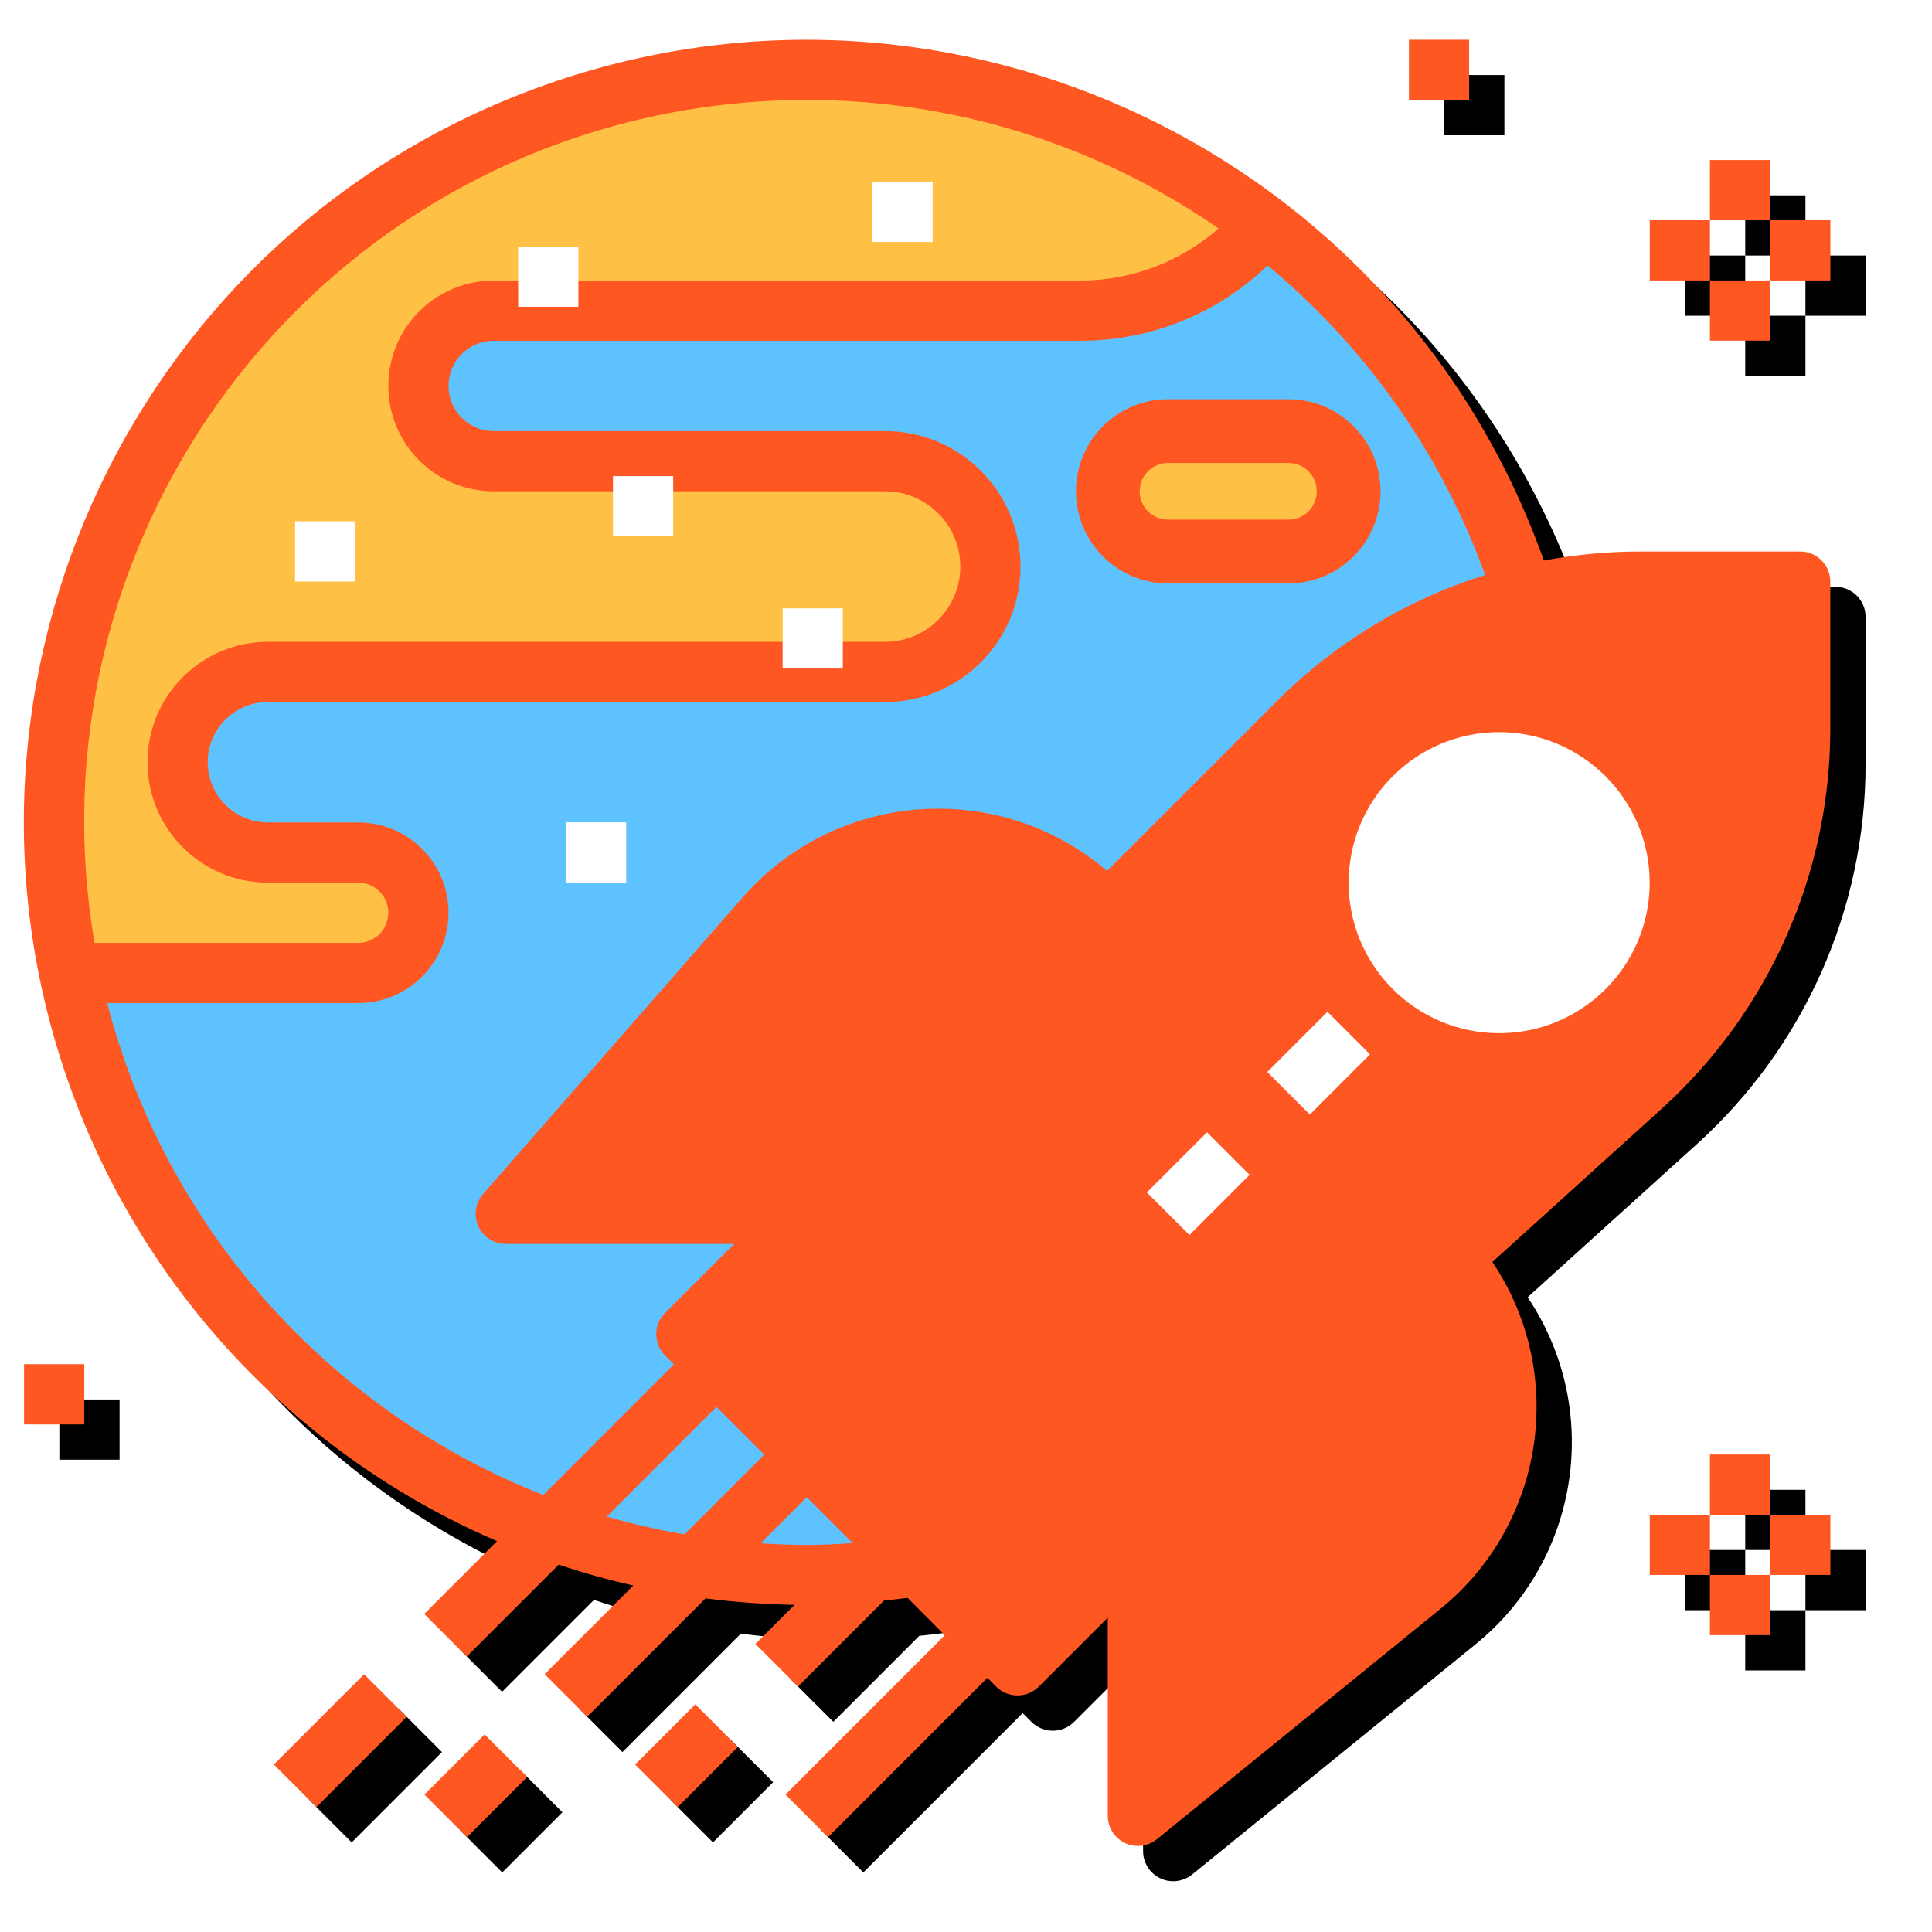 <?xml version="1.0" encoding="UTF-8" standalone="no"?>
<!-- Created with Inkscape (http://www.inkscape.org/) -->

<svg
   xmlns:dc="http://purl.org/dc/elements/1.1/"
   xmlns:cc="http://creativecommons.org/ns#"
   xmlns:rdf="http://www.w3.org/1999/02/22-rdf-syntax-ns#"
   xmlns:svg="http://www.w3.org/2000/svg"
   xmlns="http://www.w3.org/2000/svg"
   xmlns:sodipodi="http://sodipodi.sourceforge.net/DTD/sodipodi-0.dtd"
   xmlns:inkscape="http://www.inkscape.org/namespaces/inkscape"
   width="14.237mm"
   height="14.235mm"
   viewBox="0 0 14.237 14.235"
   version="1.1"
   id="svg4511"
   inkscape:version="0.92.2 (5c3e80d, 2017-08-06)"
   sodipodi:docname="JD_Scale.svg">
  <defs
     id="defs4505">
    <filter
       inkscape:collect="always"
       style="color-interpolation-filters:sRGB"
       id="filter14696"
       x="-0.036"
       width="1.072"
       y="-0.036"
       height="1.072">
      <feGaussianBlur
         inkscape:collect="always"
         stdDeviation="7.68"
         id="feGaussianBlur14698" />
    </filter>
  </defs>
  <sodipodi:namedview
     id="base"
     pagecolor="#ffffff"
     bordercolor="#666666"
     borderopacity="1.0"
     inkscape:pageopacity="0.0"
     inkscape:pageshadow="2"
     inkscape:zoom="0.35"
     inkscape:cx="-234.28571"
     inkscape:cy="560"
     inkscape:document-units="mm"
     inkscape:current-layer="layer1"
     showgrid="false"
     inkscape:window-width="1366"
     inkscape:window-height="704"
     inkscape:window-x="0"
     inkscape:window-y="27"
     inkscape:window-maximized="1" />
  <g
     inkscape:label="Layer 1"
     inkscape:groupmode="layer"
     id="layer1"
     transform="translate(0,-282.765)">
    <g
       id="g14436"
       transform="matrix(0.026,0,0,0.026,18.262,251.944)"
       inkscape:export-xdpi="96"
       inkscape:export-ydpi="96">
      <g
         id="g14807"
         transform="translate(-695.632,1196.64)">
        <g
           id="g14436-2"
           transform="translate(10.001,10)"
           style="fill:#000000;filter:url(#filter14696)">
          <path
             inkscape:connector-curvature="0"
             style="fill:#000000;fill-opacity:1"
             d="m 315.763,426.658 v 76.79 l 80.348,-65.28 c 27.951,-22.73 32.183,-63.821 9.445,-91.772 -0.282,-0.341 -0.563,-0.683 -0.845,-1.024 l -80.416,72.754 z"
             id="path14074-0" />
          <polygon
             style="fill:#000000;fill-opacity:1"
             points="253.589,432.742 273.102,452.255 281.634,460.787 315.763,426.658 324.295,418.126 230.441,324.272 221.909,332.804 187.78,366.933 196.312,375.465 221.909,401.062 247.505,426.658 "
             id="polygon14076-7" />
          <g
             id="g14082-1"
             style="fill:#000000">
            <path
               inkscape:connector-curvature="0"
               style="fill:#000000"
               d="m 12.87,264.547 h 0.128 c -0.247,-1.229 -0.546,-2.44 -0.776,-3.677 0.23,1.228 0.409,2.465 0.648,3.677 z"
               id="path14078-5" />
            <path
               inkscape:connector-curvature="0"
               style="fill:#000000"
               d="M 351.598,52.624 C 338.68,67.99 319.628,76.855 299.552,76.838 H 133.174 c -11.783,0 -21.33,9.548 -21.33,21.33 0,11.782 9.548,21.33 21.33,21.33 h 110.919 c 16.493,0 29.863,13.37 29.863,29.863 0,16.493 -13.37,29.863 -29.863,29.863 H 69.182 c -14.138,0 -25.597,11.459 -25.597,25.597 0,14.138 11.459,25.597 25.597,25.597 h 25.597 c 9.428,0 17.064,7.636 17.064,17.064 0,9.428 -7.636,17.064 -17.064,17.064 H 13.006 c 17.03,84.349 83.223,150.124 167.675,166.625 14.454,3.029 29.214,4.377 43.983,4.019 5.392,0 10.716,-0.307 15.998,-0.768 l 6.826,-6.826 -59.708,-60.664 34.129,-34.129 H 136.587 L 210.1,248.795 c 23.737,-27.132 64.973,-29.88 92.105,-6.135 1.092,0.956 2.142,1.937 3.165,2.961 l 1.86,1.86 53.872,-53.872 c 2.807,-2.807 5.759,-5.426 8.78,-7.952 0.973,-0.853 1.962,-1.604 2.961,-2.398 2.159,-1.706 4.36,-3.336 6.595,-4.88 1.143,-0.802 2.253,-1.63 3.413,-2.389 2.756,-1.8 5.58,-3.473 8.447,-5.06 2.082,-1.16 4.206,-2.21 6.339,-3.251 0.964,-0.469 1.937,-0.93 2.909,-1.374 7.969,-3.677 16.271,-6.57 24.795,-8.643 v 0 C 412.108,115.924 386.367,79.253 351.598,52.624 Z"
               id="path14080-6" />
          </g>
          <path
             inkscape:connector-curvature="0"
             style="fill:#000000;fill-opacity:1"
             d="m 307.23,247.482 -1.86,-1.86 c -25.494,-25.486 -66.816,-25.486 -92.31,0.009 -1.024,1.024 -2.014,2.082 -2.961,3.165 l -73.513,84.008 h 85.322 l 8.532,-8.532 z"
             id="path14084-3" />
          <path
             inkscape:connector-curvature="0"
             style="fill:#000000;fill-opacity:1"
             d="m 457.627,153.628 c -10.879,0.051 -21.714,1.408 -32.277,4.036 -8.524,2.09 -16.825,4.983 -24.795,8.643 -0.973,0.444 -1.945,0.904 -2.909,1.374 -2.133,1.032 -4.266,2.099 -6.339,3.251 -2.867,1.596 -5.699,3.251 -8.447,5.06 -1.169,0.751 -2.278,1.596 -3.413,2.389 -2.235,1.561 -4.445,3.174 -6.595,4.88 -0.998,0.785 -1.979,1.587 -2.961,2.398 -3.02,2.56 -5.973,5.119 -8.78,7.952 l -53.881,53.872 -76.79,76.79 93.854,93.854 80.416,-72.754 53.838,-48.71 c 28.6,-25.878 44.922,-62.652 44.922,-101.226 v -41.808 z m -39.478,119.451 c -18.848,0 -34.129,-15.281 -34.129,-34.129 0,-18.848 15.281,-34.129 34.129,-34.129 18.848,0 34.129,15.281 34.129,34.129 0,18.848 -15.281,34.129 -34.129,34.129 z"
             id="path14086-2" />
          <circle
             style="fill:#000000;fill-opacity:1"
             cx="418.166"
             cy="238.916"
             r="34.129"
             id="circle14088-1" />
          <g
             style="fill:#000000;fill-opacity:1"
             id="g14094-0">
            <path
               inkscape:connector-curvature="0"
               style="fill:#000000;fill-opacity:1;stroke:#000000;stroke-opacity:1"
               d="m 9.653,242.96 c 0,0.188 0,0.384 0,0.572 0.742,7.116 1.817,14.121 3.217,21.015 h 81.909 c 9.428,0 17.064,-7.636 17.064,-17.064 0,-9.428 -7.636,-17.064 -17.064,-17.064 H 69.182 c -14.138,0 -25.597,-11.459 -25.597,-25.597 0,-14.138 11.459,-25.597 25.597,-25.597 h 174.91 c 16.493,0 29.863,-13.37 29.863,-29.863 0,-16.493 -13.37,-29.863 -29.863,-29.863 H 133.174 c -11.783,0 -21.33,-9.548 -21.33,-21.33 0,-11.782 9.548,-21.33 21.33,-21.33 h 166.378 c 20.076,0.017 39.129,-8.848 52.046,-24.214 v 0 C 338.117,42.284 323.45,33.59 307.913,26.713 l -0.35,-0.162 c -4.872,-2.15 -9.863,-4.078 -14.923,-5.862 -0.41,-0.145 -0.811,-0.324 -1.22,-0.469 -4.718,-1.63 -9.53,-3.029 -14.394,-4.334 -0.785,-0.213 -1.544,-0.486 -2.338,-0.683 -4.539,-1.16 -9.172,-2.082 -13.822,-2.944 -1.143,-0.213 -2.244,-0.512 -3.413,-0.7 C 252.948,10.8 248.358,10.288 243.75,9.853 242.436,9.716 241.19,9.478 239.834,9.367 233.93,8.847 227.957,8.582 221.908,8.582 104.104,8.582 8.603,104.083 8.603,221.887 c 0,3.66 0.094,7.295 0.273,10.913 0.18,3.411 0.436,6.798 0.777,10.16 z"
               id="path14090-8" />
            <path
               inkscape:connector-curvature="0"
               style="fill:#000000;fill-opacity:1"
               d="m 307.23,128.031 c 0,9.428 7.636,17.064 17.064,17.064 h 34.129 c 9.428,0 17.064,-7.636 17.064,-17.064 0,-9.428 -7.636,-17.064 -17.064,-17.064 h -34.129 c -9.427,0 -17.064,7.645 -17.064,17.064 z"
               id="path14092-8" />
          </g>
          <rect
             style="fill:#000000;fill-opacity:1"
             x="392.569"
             y="0.048"
             width="17.064"
             height="17.064"
             id="rect14096-5" />
          <rect
             style="fill:#000000;fill-opacity:1"
             x="477.891"
             y="401.028"
             width="17.064"
             height="17.064"
             id="rect14098-6" />
          <rect
             style="fill:#000000;fill-opacity:1"
             x="460.827"
             y="418.092"
             width="17.064"
             height="17.064"
             id="rect14100-4" />
          <rect
             style="fill:#000000;fill-opacity:1"
             x="494.956"
             y="418.092"
             width="17.064"
             height="17.064"
             id="rect14102-9" />
          <rect
             style="fill:#000000;fill-opacity:1"
             x="477.891"
             y="435.156"
             width="17.064"
             height="17.064"
             id="rect14104-2" />
          <path
             style="fill:#000000;fill-opacity:1"
             inkscape:connector-curvature="0"
             d="m 503.471,145.096 h -45.844 c -9.001,0.026 -17.977,0.887 -26.817,2.56 C 389.814,32.24 263.017,-28.082 147.602,12.907 32.187,53.896 -28.145,180.701 12.853,296.116 33.509,354.263 77.45,401.173 134.121,425.575 l -20.639,20.648 12.065,12.065 26.049,-26.049 c 6.945,2.329 14.001,4.3 21.143,5.921 l -25.127,25.127 12.065,12.065 33.549,-33.549 c 8.37,1.084 16.791,1.698 25.23,1.834 l -11.092,11.092 12.065,12.065 24.376,-24.376 c 2.218,-0.23 4.437,-0.469 6.681,-0.759 l 10.546,10.597 -45.161,45.161 12.065,12.065 45.161,-45.161 2.5,2.5 c 3.328,3.328 8.737,3.328 12.065,0 l 19.564,-19.564 v 56.193 c 0,4.71 3.822,8.532 8.541,8.524 1.954,0 3.848,-0.674 5.367,-1.903 l 80.348,-65.28 c 29.615,-24.027 36.006,-66.679 14.735,-98.334 l 48.045,-43.472 C 494.628,275.469 511.966,236.417 512,195.437 v -41.808 c 0.003,-4.711 -3.819,-8.533 -8.529,-8.533 z M 221.909,17.113 c 41.705,-0.043 82.43,12.662 116.712,36.415 -10.802,9.496 -24.684,14.752 -39.069,14.778 H 133.174 c -16.493,0 -29.863,13.37 -29.863,29.863 0,16.493 13.37,29.863 29.863,29.863 h 110.919 c 11.783,0 21.33,9.548 21.33,21.33 0,11.783 -9.548,21.33 -21.33,21.33 H 69.182 c -18.848,0 -34.129,15.281 -34.129,34.129 0,18.848 15.281,34.129 34.129,34.129 h 25.597 c 4.71,0 8.532,3.822 8.532,8.532 0,4.71 -3.822,8.532 -8.532,8.532 H 20.037 C 1.07,144.635 75.991,38.981 187.37,20.014 c 11.408,-1.937 22.96,-2.91 34.539,-2.901 z M 23.62,273.079 h 71.159 c 14.138,0 25.597,-11.459 25.597,-25.597 0,-14.138 -11.459,-25.597 -25.597,-25.597 H 69.182 c -9.428,0 -17.064,-7.636 -17.064,-17.064 0,-9.428 7.636,-17.064 17.064,-17.064 h 174.91 c 21.203,0 38.395,-17.192 38.395,-38.395 0,-21.203 -17.192,-38.395 -38.395,-38.395 H 133.174 c -7.065,0 -12.798,-5.734 -12.798,-12.798 0,-7.064 5.734,-12.798 12.798,-12.798 h 166.378 c 19.752,0 38.736,-7.645 52.968,-21.33 28.003,23.216 49.29,53.497 61.645,87.711 -22.312,6.979 -42.593,19.283 -59.103,35.835 l -48.036,48.045 c -30.707,-26.211 -76.781,-22.849 -103.35,7.551 L 130.17,327.19 c -3.097,3.549 -2.739,8.942 0.811,12.039 1.553,1.357 3.541,2.107 5.606,2.107 h 64.725 L 181.748,360.9 c -3.328,3.328 -3.328,8.737 0,12.065 l 2.5,2.5 -37.03,37.03 C 86.119,388.426 40.19,336.627 23.62,273.079 Z m 200.788,45.161 -6.032,6.032 h -63.019 l 61.125,-69.853 c 20.085,-22.96 54.734,-25.929 78.436,-6.723 z m -59.179,100.372 31.083,-31.083 13.532,13.532 -22.602,22.602 c -7.431,-1.262 -14.778,-2.952 -22.013,-5.051 z m 56.68,-5.486 13.02,13.02 c -4.403,0.299 -8.754,0.512 -13.02,0.512 -4.394,0 -8.745,-0.188 -13.071,-0.461 z m 59.725,35.597 -81.79,-81.79 30.596,-30.596 81.79,81.79 z m 129.979,-58.292 c -0.845,16.041 -8.421,30.972 -20.878,41.117 l -66.44,53.983 v -55.34 l 5.853,-5.853 73.232,-66.261 c 5.921,9.718 8.788,20.989 8.233,32.354 z m 83.326,-194.995 c -0.026,36.159 -15.324,70.63 -42.123,94.904 l -128.223,116.012 -82.088,-82.08 124.63,-124.621 c 23.95,-24.078 56.534,-37.584 90.492,-37.49 h 37.311 v 33.275 z"
             id="path14106-3" />
          <path
             style="fill:#000000;fill-opacity:1"
             inkscape:connector-curvature="0"
             d="m 418.149,196.289 c -23.557,0 -42.661,19.104 -42.661,42.661 0,23.557 19.104,42.661 42.661,42.661 23.557,0 42.661,-19.104 42.661,-42.661 -0.026,-23.549 -19.112,-42.627 -42.661,-42.661 z m 0,68.258 c -14.138,0 -25.597,-11.459 -25.597,-25.597 0,-14.138 11.459,-25.597 25.597,-25.597 14.138,0 25.597,11.459 25.597,25.597 0,14.138 -11.459,25.597 -25.597,25.597 z"
             id="path14108-2" />
          <rect
             style="fill:#000000;fill-opacity:1"
             x="354.854"
             y="281.587"
             transform="matrix(-0.707,0.707,-0.707,-0.707,831.514,235.813)"
             width="24.129"
             height="17.064"
             id="rect14110-7" />
          <rect
             style="fill:#000000;fill-opacity:1"
             x="320.725"
             y="315.722"
             transform="matrix(-0.707,0.707,-0.707,-0.707,797.39,318.219)"
             width="24.129"
             height="17.064"
             id="rect14112-2" />
          <rect
             style="fill:#000000;fill-opacity:1"
             x="71.524"
             y="473.562"
             transform="matrix(-0.707,0.707,-0.707,-0.707,493.892,759.612)"
             width="36.202"
             height="17.064"
             id="rect14114-2" />
          <rect
             style="fill:#000000;fill-opacity:1"
             x="115.964"
             y="486.355"
             transform="matrix(-0.707,0.707,-0.707,-0.707,568.496,754.295)"
             width="24.129"
             height="17.064"
             id="rect14116-8" />
          <rect
             style="fill:#000000;fill-opacity:1"
             x="175.686"
             y="477.842"
             transform="matrix(-0.707,0.707,-0.707,-0.707,664.428,697.532)"
             width="24.129"
             height="17.064"
             id="rect14118-2" />
          <rect
             style="fill:#000000;fill-opacity:1"
             x="477.891"
             y="34.143"
             width="17.064"
             height="17.064"
             id="rect14120-6" />
          <rect
             style="fill:#000000;fill-opacity:1"
             x="460.827"
             y="51.208"
             width="17.064"
             height="17.064"
             id="rect14122-2" />
          <rect
             style="fill:#000000;fill-opacity:1"
             x="494.956"
             y="51.208"
             width="17.064"
             height="17.064"
             id="rect14124-1" />
          <rect
             style="fill:#000000;fill-opacity:1"
             x="477.891"
             y="68.272"
             width="17.064"
             height="17.064"
             id="rect14126-6" />
          <path
             style="fill:#000000;fill-opacity:1;stroke:#ff5722;stroke-width:1.002;stroke-miterlimit:4;stroke-dasharray:none;stroke-opacity:1"
             inkscape:connector-curvature="0"
             d="m 324.295,153.628 h 34.129 c 14.138,0 25.597,-11.459 25.597,-25.597 0,-14.138 -11.459,-25.597 -25.597,-25.597 h -34.129 c -14.138,0 -25.597,11.459 -25.597,25.597 0,14.138 11.459,25.597 25.597,25.597 z m 0,-34.129 h 34.129 c 4.71,0 8.532,3.822 8.532,8.532 0,4.71 -3.822,8.532 -8.532,8.532 h -34.129 c -4.71,0 -8.532,-3.822 -8.532,-8.532 0,-4.709 3.822,-8.532 8.532,-8.532 z"
             id="path14128-0" />
          <rect
             style="fill:#000000;fill-opacity:1"
             x="0.071"
             y="375.431"
             width="17.064"
             height="17.064"
             id="rect14130-8" />
          <rect
             style="fill:#000000;fill-opacity:1"
             x="76.878"
             y="136.529"
             width="17.064"
             height="17.064"
             id="rect14132-9" />
          <rect
             style="fill:#000000;fill-opacity:1"
             x="153.668"
             y="221.851"
             width="17.064"
             height="17.064"
             id="rect14134-2" />
          <rect
             style="fill:#000000;fill-opacity:1"
             x="215.065"
             y="161.201"
             width="17.064"
             height="17.064"
             id="rect14134-9-8" />
          <rect
             style="fill:#000000;fill-opacity:1"
             x="166.982"
             y="123.725"
             width="17.064"
             height="17.064"
             id="rect14134-8-8" />
          <rect
             style="fill:#000000;fill-opacity:1"
             x="240.521"
             y="40.286"
             width="17.064"
             height="17.064"
             id="rect14134-5-5" />
          <rect
             style="fill:#000000;fill-opacity:1"
             x="140.111"
             y="58.671"
             width="17.064"
             height="17.064"
             id="rect14134-52-5" />
        </g>
        <path
           id="path14074"
           d="m 315.763,426.658 v 76.79 l 80.348,-65.28 c 27.951,-22.73 32.183,-63.821 9.445,-91.772 -0.282,-0.341 -0.563,-0.683 -0.845,-1.024 l -80.416,72.754 z"
           style="fill:#ff5722;fill-opacity:1"
           inkscape:connector-curvature="0" />
        <polygon
           id="polygon14076"
           points="315.763,426.658 324.295,418.126 230.441,324.272 221.909,332.804 187.78,366.933 196.312,375.465 221.909,401.062 247.505,426.658 253.589,432.742 273.102,452.255 281.634,460.787 "
           style="fill:#ff5722;fill-opacity:1" />
        <g
           id="g14082">
          <path
             id="path14078"
             d="m 12.87,264.547 h 0.128 c -0.247,-1.229 -0.546,-2.44 -0.776,-3.677 0.23,1.228 0.409,2.465 0.648,3.677 z"
             style="fill:#5ec2ff"
             inkscape:connector-curvature="0" />
          <path
             id="path14080"
             d="M 351.598,52.624 C 338.68,67.99 319.628,76.855 299.552,76.838 H 133.174 c -11.783,0 -21.33,9.548 -21.33,21.33 0,11.782 9.548,21.33 21.33,21.33 h 110.919 c 16.493,0 29.863,13.37 29.863,29.863 0,16.493 -13.37,29.863 -29.863,29.863 H 69.182 c -14.138,0 -25.597,11.459 -25.597,25.597 0,14.138 11.459,25.597 25.597,25.597 h 25.597 c 9.428,0 17.064,7.636 17.064,17.064 0,9.428 -7.636,17.064 -17.064,17.064 H 13.006 c 17.03,84.349 83.223,150.124 167.675,166.625 14.454,3.029 29.214,4.377 43.983,4.019 5.392,0 10.716,-0.307 15.998,-0.768 l 6.826,-6.826 -59.708,-60.664 34.129,-34.129 H 136.587 L 210.1,248.795 c 23.737,-27.132 64.973,-29.88 92.105,-6.135 1.092,0.956 2.142,1.937 3.165,2.961 l 1.86,1.86 53.872,-53.872 c 2.807,-2.807 5.759,-5.426 8.78,-7.952 0.973,-0.853 1.962,-1.604 2.961,-2.398 2.159,-1.706 4.36,-3.336 6.595,-4.88 1.143,-0.802 2.253,-1.63 3.413,-2.389 2.756,-1.8 5.58,-3.473 8.447,-5.06 2.082,-1.16 4.206,-2.21 6.339,-3.251 0.964,-0.469 1.937,-0.93 2.909,-1.374 7.969,-3.677 16.271,-6.57 24.795,-8.643 v 0 C 412.108,115.924 386.367,79.253 351.598,52.624 Z"
             style="fill:#5ec2ff"
             inkscape:connector-curvature="0" />
        </g>
        <path
           id="path14084"
           d="m 307.23,247.482 -1.86,-1.86 c -25.494,-25.486 -66.816,-25.486 -92.31,0.009 -1.024,1.024 -2.014,2.082 -2.961,3.165 l -73.513,84.008 h 85.322 l 8.532,-8.532 z"
           style="fill:#ff5722;fill-opacity:1"
           inkscape:connector-curvature="0" />
        <path
           id="path14086"
           d="m 457.627,153.628 c -10.879,0.051 -21.714,1.408 -32.277,4.036 -8.524,2.09 -16.825,4.983 -24.795,8.643 -0.973,0.444 -1.945,0.904 -2.909,1.374 -2.133,1.032 -4.266,2.099 -6.339,3.251 -2.867,1.596 -5.699,3.251 -8.447,5.06 -1.169,0.751 -2.278,1.596 -3.413,2.389 -2.235,1.561 -4.445,3.174 -6.595,4.88 -0.998,0.785 -1.979,1.587 -2.961,2.398 -3.02,2.56 -5.973,5.119 -8.78,7.952 l -53.881,53.872 -76.79,76.79 93.854,93.854 80.416,-72.754 53.838,-48.71 c 28.6,-25.878 44.922,-62.652 44.922,-101.226 v -41.808 z m -39.478,119.451 c -18.848,0 -34.129,-15.281 -34.129,-34.129 0,-18.848 15.281,-34.129 34.129,-34.129 18.848,0 34.129,15.281 34.129,34.129 0,18.848 -15.281,34.129 -34.129,34.129 z"
           style="fill:#ff5722;fill-opacity:1"
           inkscape:connector-curvature="0" />
        <circle
           id="circle14088"
           r="34.129"
           cy="238.916"
           cx="418.166"
           style="fill:#ffffff;fill-opacity:1" />
        <g
           id="g14094"
           style="fill:#ffc145;fill-opacity:1">
          <path
             id="path14090"
             d="m 9.653,242.96 c 0,0.188 0,0.384 0,0.572 0.742,7.116 1.817,14.121 3.217,21.015 h 81.909 c 9.428,0 17.064,-7.636 17.064,-17.064 0,-9.428 -7.636,-17.064 -17.064,-17.064 H 69.182 c -14.138,0 -25.597,-11.459 -25.597,-25.597 0,-14.138 11.459,-25.597 25.597,-25.597 h 174.91 c 16.493,0 29.863,-13.37 29.863,-29.863 0,-16.493 -13.37,-29.863 -29.863,-29.863 H 133.174 c -11.783,0 -21.33,-9.548 -21.33,-21.33 0,-11.782 9.548,-21.33 21.33,-21.33 h 166.378 c 20.076,0.017 39.129,-8.848 52.046,-24.214 v 0 C 338.117,42.284 323.45,33.59 307.913,26.713 l -0.35,-0.162 c -4.872,-2.15 -9.863,-4.078 -14.923,-5.862 -0.41,-0.145 -0.811,-0.324 -1.22,-0.469 -4.718,-1.63 -9.53,-3.029 -14.394,-4.334 -0.785,-0.213 -1.544,-0.486 -2.338,-0.683 -4.539,-1.16 -9.172,-2.082 -13.822,-2.944 -1.143,-0.213 -2.244,-0.512 -3.413,-0.7 C 252.948,10.8 248.358,10.288 243.75,9.853 242.436,9.716 241.19,9.478 239.834,9.367 233.93,8.847 227.957,8.582 221.908,8.582 104.104,8.582 8.603,104.083 8.603,221.887 c 0,3.66 0.094,7.295 0.273,10.913 0.18,3.411 0.436,6.798 0.777,10.16 z"
             style="fill:#ffc145;fill-opacity:1;stroke:#000000;stroke-opacity:1"
             inkscape:connector-curvature="0" />
          <path
             id="path14092"
             d="m 307.23,128.031 c 0,9.428 7.636,17.064 17.064,17.064 h 34.129 c 9.428,0 17.064,-7.636 17.064,-17.064 0,-9.428 -7.636,-17.064 -17.064,-17.064 h -34.129 c -9.427,0 -17.064,7.645 -17.064,17.064 z"
             style="fill:#ffc145;fill-opacity:1"
             inkscape:connector-curvature="0" />
        </g>
        <rect
           id="rect14096"
           height="17.064"
           width="17.064"
           y="0.048"
           x="392.569"
           style="fill:#ff5722;fill-opacity:1" />
        <rect
           id="rect14098"
           height="17.064"
           width="17.064"
           y="401.028"
           x="477.891"
           style="fill:#ff5722;fill-opacity:1" />
        <rect
           id="rect14100"
           height="17.064"
           width="17.064"
           y="418.092"
           x="460.827"
           style="fill:#ff5722;fill-opacity:1" />
        <rect
           id="rect14102"
           height="17.064"
           width="17.064"
           y="418.092"
           x="494.956"
           style="fill:#ff5722;fill-opacity:1" />
        <rect
           id="rect14104"
           height="17.064"
           width="17.064"
           y="435.156"
           x="477.891"
           style="fill:#ff5722;fill-opacity:1" />
        <path
           id="path14106"
           d="m 503.471,145.096 h -45.844 c -9.001,0.026 -17.977,0.887 -26.817,2.56 C 389.814,32.24 263.017,-28.082 147.602,12.907 32.187,53.896 -28.145,180.701 12.853,296.116 33.509,354.263 77.45,401.173 134.121,425.575 l -20.639,20.648 12.065,12.065 26.049,-26.049 c 6.945,2.329 14.001,4.3 21.143,5.921 l -25.127,25.127 12.065,12.065 33.549,-33.549 c 8.37,1.084 16.791,1.698 25.23,1.834 l -11.092,11.092 12.065,12.065 24.376,-24.376 c 2.218,-0.23 4.437,-0.469 6.681,-0.759 l 10.546,10.597 -45.161,45.161 12.065,12.065 45.161,-45.161 2.5,2.5 c 3.328,3.328 8.737,3.328 12.065,0 l 19.564,-19.564 v 56.193 c 0,4.71 3.822,8.532 8.541,8.524 1.954,0 3.848,-0.674 5.367,-1.903 l 80.348,-65.28 c 29.615,-24.027 36.006,-66.679 14.735,-98.334 l 48.045,-43.472 C 494.628,275.469 511.966,236.417 512,195.437 v -41.808 c 0.003,-4.711 -3.819,-8.533 -8.529,-8.533 z M 221.909,17.113 c 41.705,-0.043 82.43,12.662 116.712,36.415 -10.802,9.496 -24.684,14.752 -39.069,14.778 H 133.174 c -16.493,0 -29.863,13.37 -29.863,29.863 0,16.493 13.37,29.863 29.863,29.863 h 110.919 c 11.783,0 21.33,9.548 21.33,21.33 0,11.783 -9.548,21.33 -21.33,21.33 H 69.182 c -18.848,0 -34.129,15.281 -34.129,34.129 0,18.848 15.281,34.129 34.129,34.129 h 25.597 c 4.71,0 8.532,3.822 8.532,8.532 0,4.71 -3.822,8.532 -8.532,8.532 H 20.037 C 1.07,144.635 75.991,38.981 187.37,20.014 c 11.408,-1.937 22.96,-2.91 34.539,-2.901 z M 23.62,273.079 h 71.159 c 14.138,0 25.597,-11.459 25.597,-25.597 0,-14.138 -11.459,-25.597 -25.597,-25.597 H 69.182 c -9.428,0 -17.064,-7.636 -17.064,-17.064 0,-9.428 7.636,-17.064 17.064,-17.064 h 174.91 c 21.203,0 38.395,-17.192 38.395,-38.395 0,-21.203 -17.192,-38.395 -38.395,-38.395 H 133.174 c -7.065,0 -12.798,-5.734 -12.798,-12.798 0,-7.064 5.734,-12.798 12.798,-12.798 h 166.378 c 19.752,0 38.736,-7.645 52.968,-21.33 28.003,23.216 49.29,53.497 61.645,87.711 -22.312,6.979 -42.593,19.283 -59.103,35.835 l -48.036,48.045 c -30.707,-26.211 -76.781,-22.849 -103.35,7.551 L 130.17,327.19 c -3.097,3.549 -2.739,8.942 0.811,12.039 1.553,1.357 3.541,2.107 5.606,2.107 h 64.725 L 181.748,360.9 c -3.328,3.328 -3.328,8.737 0,12.065 l 2.5,2.5 -37.03,37.03 C 86.119,388.426 40.19,336.627 23.62,273.079 Z m 200.788,45.161 -6.032,6.032 h -63.019 l 61.125,-69.853 c 20.085,-22.96 54.734,-25.929 78.436,-6.723 z m -59.179,100.372 31.083,-31.083 13.532,13.532 -22.602,22.602 c -7.431,-1.262 -14.778,-2.952 -22.013,-5.051 z m 56.68,-5.486 13.02,13.02 c -4.403,0.299 -8.754,0.512 -13.02,0.512 -4.394,0 -8.745,-0.188 -13.071,-0.461 z m 59.725,35.597 -81.79,-81.79 30.596,-30.596 81.79,81.79 z m 129.979,-58.292 c -0.845,16.041 -8.421,30.972 -20.878,41.117 l -66.44,53.983 v -55.34 l 5.853,-5.853 73.232,-66.261 c 5.921,9.718 8.788,20.989 8.233,32.354 z m 83.326,-194.995 c -0.026,36.159 -15.324,70.63 -42.123,94.904 l -128.223,116.012 -82.088,-82.08 124.63,-124.621 c 23.95,-24.078 56.534,-37.584 90.492,-37.49 h 37.311 v 33.275 z"
           inkscape:connector-curvature="0"
           style="fill:#ff5722;fill-opacity:1" />
        <path
           id="path14108"
           d="m 418.149,196.289 c -23.557,0 -42.661,19.104 -42.661,42.661 0,23.557 19.104,42.661 42.661,42.661 23.557,0 42.661,-19.104 42.661,-42.661 -0.026,-23.549 -19.112,-42.627 -42.661,-42.661 z m 0,68.258 c -14.138,0 -25.597,-11.459 -25.597,-25.597 0,-14.138 11.459,-25.597 25.597,-25.597 14.138,0 25.597,11.459 25.597,25.597 0,14.138 -11.459,25.597 -25.597,25.597 z"
           inkscape:connector-curvature="0"
           style="fill:#ffffff;fill-opacity:1" />
        <rect
           id="rect14110"
           height="17.064"
           width="24.129"
           transform="matrix(-0.707,0.707,-0.707,-0.707,831.514,235.813)"
           y="281.587"
           x="354.854"
           style="fill:#ffffff;fill-opacity:1" />
        <rect
           id="rect14112"
           height="17.064"
           width="24.129"
           transform="matrix(-0.707,0.707,-0.707,-0.707,797.39,318.219)"
           y="315.722"
           x="320.725"
           style="fill:#ffffff;fill-opacity:1" />
        <rect
           id="rect14114"
           height="17.064"
           width="36.202"
           transform="matrix(-0.707,0.707,-0.707,-0.707,493.892,759.612)"
           y="473.562"
           x="71.524"
           style="fill:#ff5722;fill-opacity:1" />
        <rect
           id="rect14116"
           height="17.064"
           width="24.129"
           transform="matrix(-0.707,0.707,-0.707,-0.707,568.496,754.295)"
           y="486.355"
           x="115.964"
           style="fill:#ff5722;fill-opacity:1" />
        <rect
           id="rect14118"
           height="17.064"
           width="24.129"
           transform="matrix(-0.707,0.707,-0.707,-0.707,664.428,697.532)"
           y="477.842"
           x="175.686"
           style="fill:#ff5722;fill-opacity:1" />
        <rect
           id="rect14120"
           height="17.064"
           width="17.064"
           y="34.143"
           x="477.891"
           style="fill:#ff5722;fill-opacity:1" />
        <rect
           id="rect14122"
           height="17.064"
           width="17.064"
           y="51.208"
           x="460.827"
           style="fill:#ff5722;fill-opacity:1" />
        <rect
           id="rect14124"
           height="17.064"
           width="17.064"
           y="51.208"
           x="494.956"
           style="fill:#ff5722;fill-opacity:1" />
        <rect
           id="rect14126"
           height="17.064"
           width="17.064"
           y="68.272"
           x="477.891"
           style="fill:#ff5722;fill-opacity:1" />
        <path
           id="path14128"
           d="m 324.295,153.628 h 34.129 c 14.138,0 25.597,-11.459 25.597,-25.597 0,-14.138 -11.459,-25.597 -25.597,-25.597 h -34.129 c -14.138,0 -25.597,11.459 -25.597,25.597 0,14.138 11.459,25.597 25.597,25.597 z m 0,-34.129 h 34.129 c 4.71,0 8.532,3.822 8.532,8.532 0,4.71 -3.822,8.532 -8.532,8.532 h -34.129 c -4.71,0 -8.532,-3.822 -8.532,-8.532 0,-4.709 3.822,-8.532 8.532,-8.532 z"
           inkscape:connector-curvature="0"
           style="fill:#ff5722;fill-opacity:1;stroke:#ff5722;stroke-width:1.002;stroke-miterlimit:4;stroke-dasharray:none;stroke-opacity:1" />
        <rect
           id="rect14130"
           height="17.064"
           width="17.064"
           y="375.431"
           x="0.071"
           style="fill:#ff5722;fill-opacity:1" />
        <rect
           id="rect14132"
           height="17.064"
           width="17.064"
           y="136.529"
           x="76.878"
           style="fill:#ffffff;fill-opacity:1" />
        <rect
           id="rect14134"
           height="17.064"
           width="17.064"
           y="221.851"
           x="153.668"
           style="fill:#ffffff;fill-opacity:1" />
        <rect
           id="rect14134-9"
           height="17.064"
           width="17.064"
           y="161.201"
           x="215.065"
           style="fill:#ffffff;fill-opacity:1" />
        <rect
           id="rect14134-8"
           height="17.064"
           width="17.064"
           y="123.725"
           x="166.982"
           style="fill:#ffffff;fill-opacity:1" />
        <rect
           id="rect14134-5"
           height="17.064"
           width="17.064"
           y="40.286"
           x="240.521"
           style="fill:#ffffff;fill-opacity:1" />
        <rect
           id="rect14134-52"
           height="17.064"
           width="17.064"
           y="58.671"
           x="140.111"
           style="fill:#ffffff;fill-opacity:1" />
      </g>
    </g>
  </g>
</svg>
